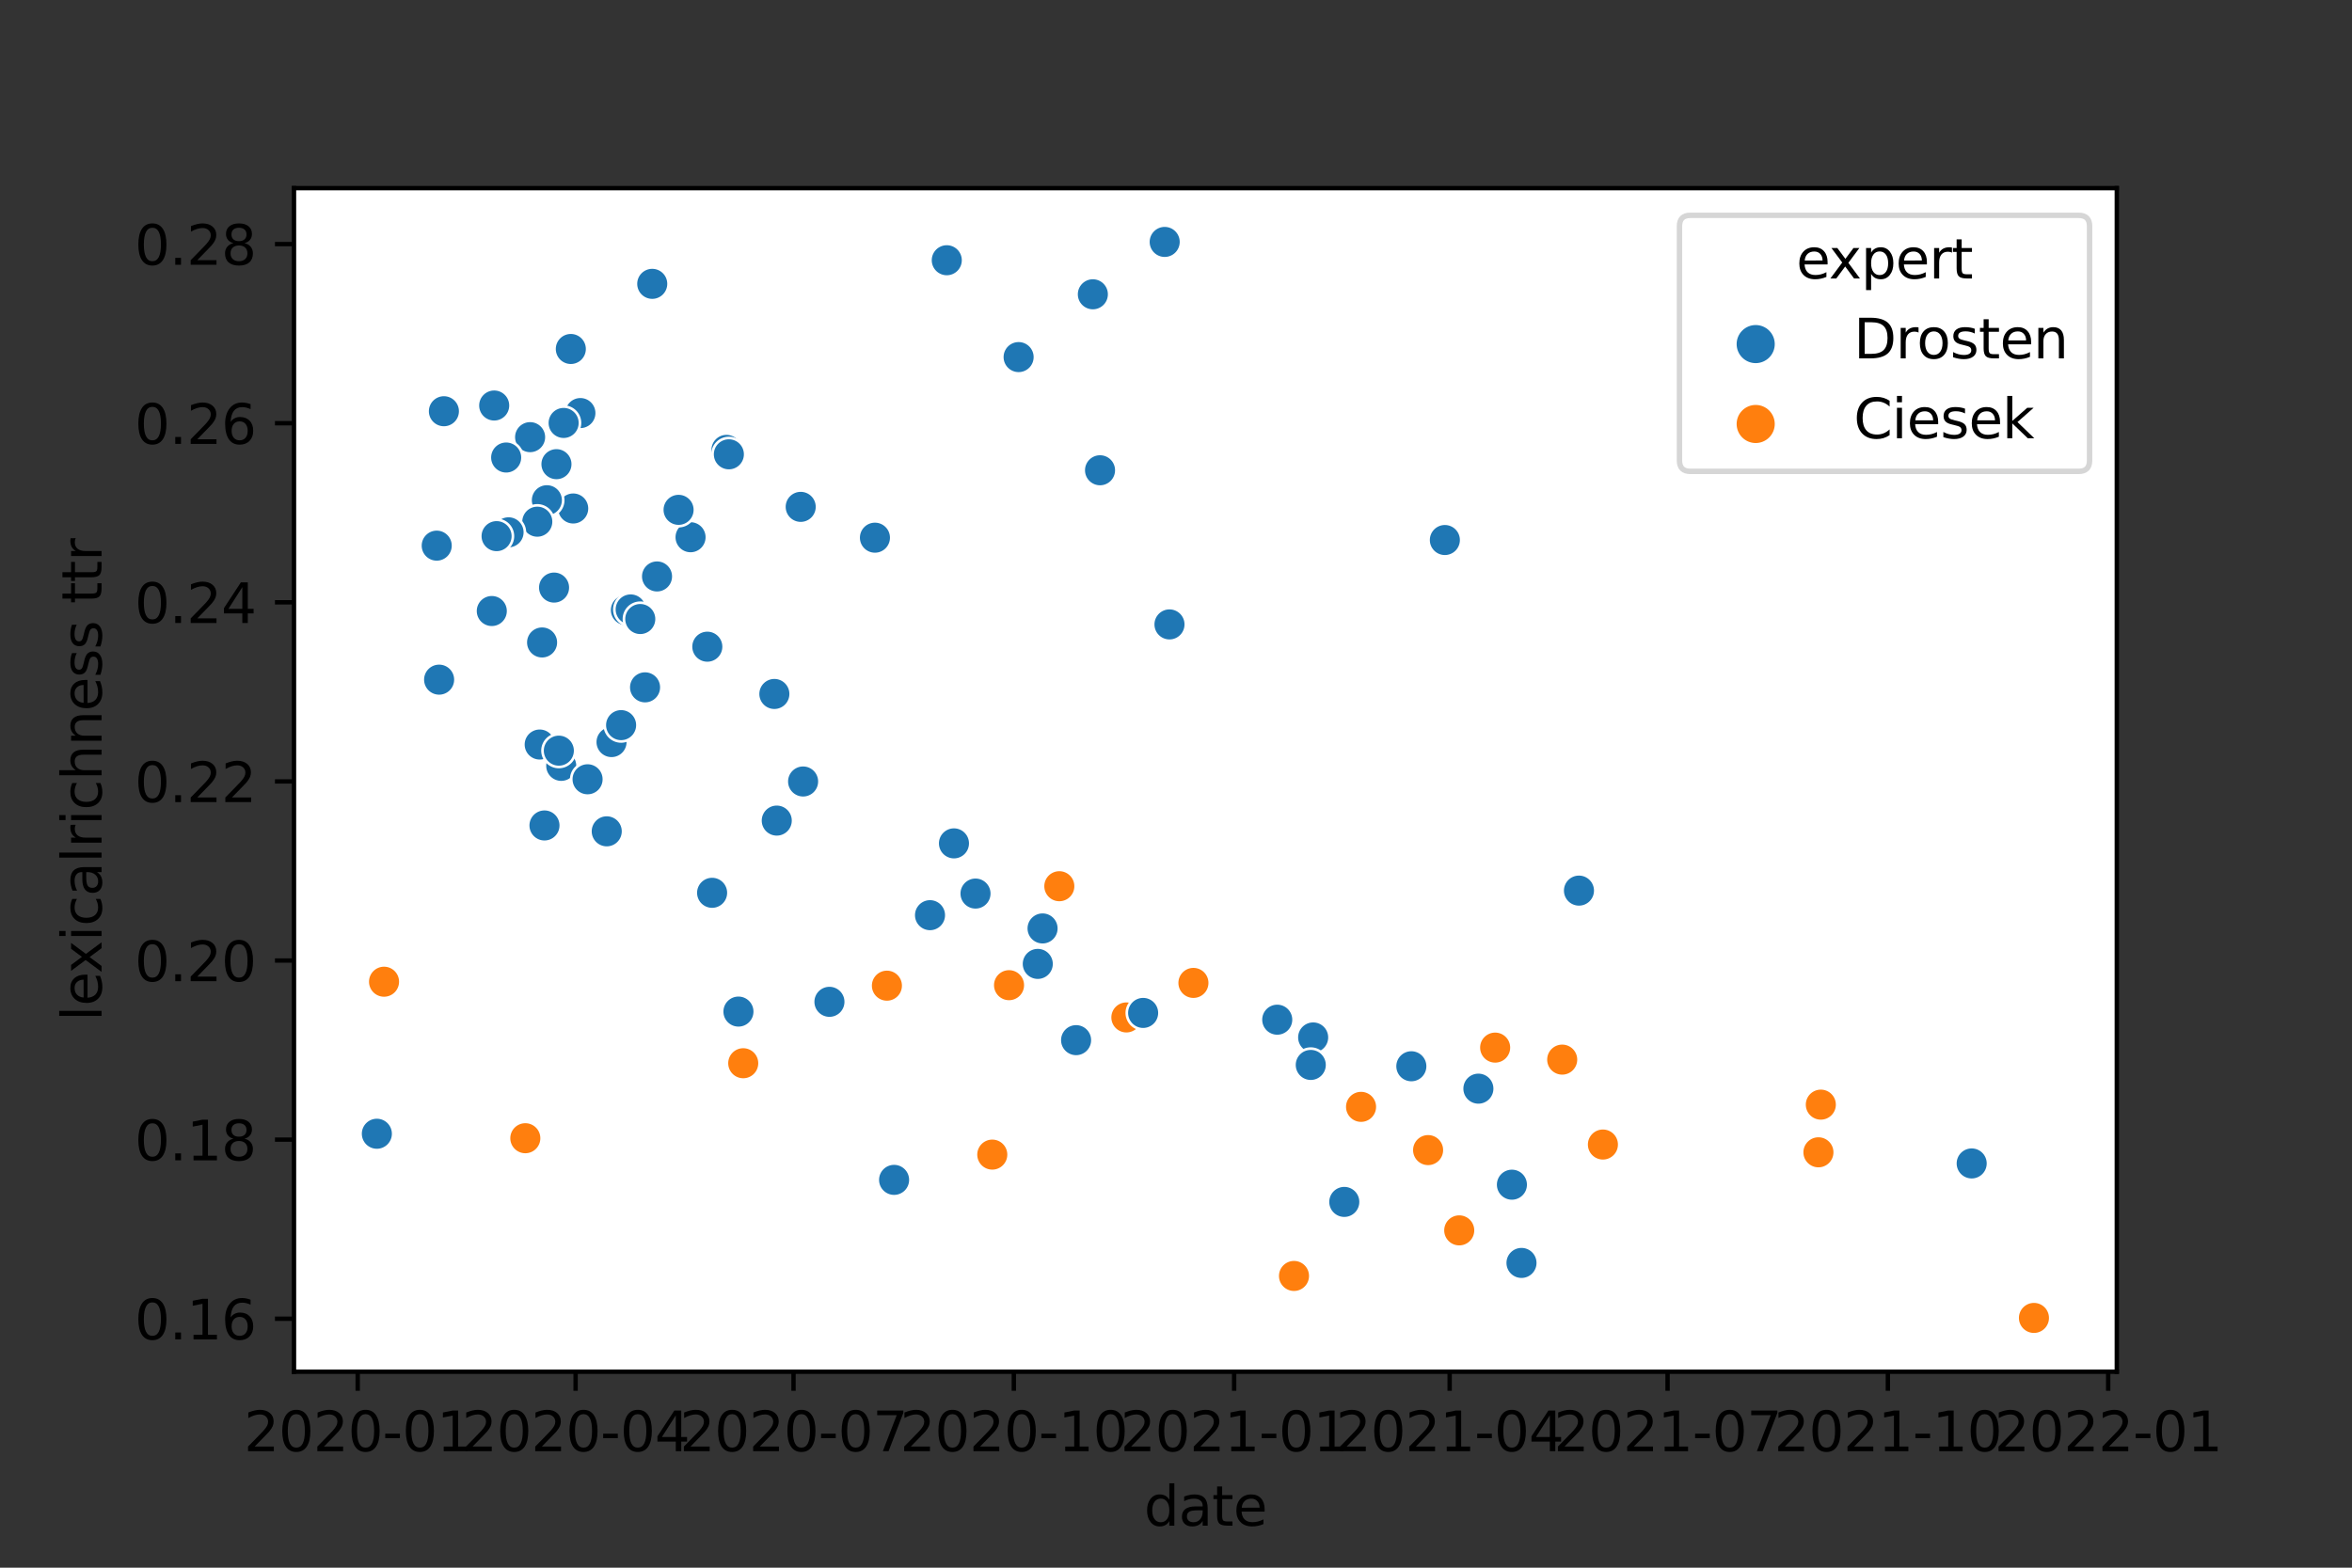 <?xml version="1.0" encoding="utf-8" standalone="no"?>
<!DOCTYPE svg PUBLIC "-//W3C//DTD SVG 1.1//EN"
  "http://www.w3.org/Graphics/SVG/1.1/DTD/svg11.dtd">
<svg height="288pt" version="1.1" viewBox="0 0 432 288" width="432pt" xmlns="http://www.w3.org/2000/svg" xmlns:xlink="http://www.w3.org/1999/xlink">
 <rect x="0" y="0" width="432" height="288" fill="#333333" stroke="none"/>
 <defs>
  <style type="text/css">*{stroke-linecap:butt;stroke-linejoin:round;}</style>
 </defs>
 <g id="figure_1">
  <g id="patch_1">
   <path d="M 0 288 
L 432 288 
L 432 0 
L 0 0 
z
" style="fill:none;"/>
  </g>
  <g id="axes_1">
   <g id="patch_2">
    <path d="M 54 252 
L 388.8 252 
L 388.8 34.56 
L 54 34.56 
z
" style="fill:#ffffff;"/>
   </g>
   <g id="PathCollection_1">
    <defs>
     <path d="M 0 3 
C 0.796 3 1.559 2.684 2.121 2.121 
C 2.684 1.559 3 0.796 3 -0 
C 3 -0.796 2.684 -1.559 2.121 -2.121 
C 1.559 -2.684 0.796 -3 0 -3 
C -0.796 -3 -1.559 -2.684 -2.121 -2.121 
C -2.684 -1.559 -3 -0.796 -3 0 
C -3 0.796 -2.684 1.559 -2.121 2.121 
C -1.559 2.684 -0.796 3 0 3 
z
" id="C0_0_2ddc891db8"/>
    </defs>
    <g clip-path="url(#p1db4a88428)">
     <use style="fill:#1f77b4;stroke:#ffffff;stroke-width:0.48;" x="104.845" xlink:href="#C0_0_2ddc891db8" y="64.112"/>
    </g>
    <g clip-path="url(#p1db4a88428)">
     <use style="fill:#ff7f0e;stroke:#ffffff;stroke-width:0.48;" x="185.334" xlink:href="#C0_0_2ddc891db8" y="180.989"/>
    </g>
    <g clip-path="url(#p1db4a88428)">
     <use style="fill:#ff7f0e;stroke:#ffffff;stroke-width:0.48;" x="286.935" xlink:href="#C0_0_2ddc891db8" y="194.663"/>
    </g>
    <g clip-path="url(#p1db4a88428)">
     <use style="fill:#1f77b4;stroke:#ffffff;stroke-width:0.48;" x="202.047" xlink:href="#C0_0_2ddc891db8" y="86.392"/>
    </g>
    <g clip-path="url(#p1db4a88428)">
     <use style="fill:#ff7f0e;stroke:#ffffff;stroke-width:0.48;" x="219.201" xlink:href="#C0_0_2ddc891db8" y="180.571"/>
    </g>
    <g clip-path="url(#p1db4a88428)">
     <use style="fill:#1f77b4;stroke:#ffffff;stroke-width:0.48;" x="129.915" xlink:href="#C0_0_2ddc891db8" y="118.804"/>
    </g>
    <g clip-path="url(#p1db4a88428)">
     <use style="fill:#1f77b4;stroke:#ffffff;stroke-width:0.48;" x="160.703" xlink:href="#C0_0_2ddc891db8" y="98.778"/>
    </g>
    <g clip-path="url(#p1db4a88428)">
     <use style="fill:#1f77b4;stroke:#ffffff;stroke-width:0.48;" x="259.226" xlink:href="#C0_0_2ddc891db8" y="195.884"/>
    </g>
    <g clip-path="url(#p1db4a88428)">
     <use style="fill:#1f77b4;stroke:#ffffff;stroke-width:0.48;" x="135.633" xlink:href="#C0_0_2ddc891db8" y="185.839"/>
    </g>
    <g clip-path="url(#p1db4a88428)">
     <use style="fill:#1f77b4;stroke:#ffffff;stroke-width:0.48;" x="100.006" xlink:href="#C0_0_2ddc891db8" y="151.645"/>
    </g>
    <g clip-path="url(#p1db4a88428)">
     <use style="fill:#1f77b4;stroke:#ffffff;stroke-width:0.48;" x="105.284" xlink:href="#C0_0_2ddc891db8" y="93.414"/>
    </g>
    <g clip-path="url(#p1db4a88428)">
     <use style="fill:#ff7f0e;stroke:#ffffff;stroke-width:0.48;" x="268.022" xlink:href="#C0_0_2ddc891db8" y="226.032"/>
    </g>
    <g clip-path="url(#p1db4a88428)">
     <use style="fill:#ff7f0e;stroke:#ffffff;stroke-width:0.48;" x="274.62" xlink:href="#C0_0_2ddc891db8" y="192.456"/>
    </g>
    <g clip-path="url(#p1db4a88428)">
     <use style="fill:#1f77b4;stroke:#ffffff;stroke-width:0.48;" x="106.604" xlink:href="#C0_0_2ddc891db8" y="75.884"/>
    </g>
    <g clip-path="url(#p1db4a88428)">
     <use style="fill:#ff7f0e;stroke:#ffffff;stroke-width:0.48;" x="136.512" xlink:href="#C0_0_2ddc891db8" y="195.328"/>
    </g>
    <g clip-path="url(#p1db4a88428)">
     <use style="fill:#1f77b4;stroke:#ffffff;stroke-width:0.48;" x="114.961" xlink:href="#C0_0_2ddc891db8" y="112.081"/>
    </g>
    <g clip-path="url(#p1db4a88428)">
     <use style="fill:#1f77b4;stroke:#ffffff;stroke-width:0.48;" x="80.214" xlink:href="#C0_0_2ddc891db8" y="100.241"/>
    </g>
    <g clip-path="url(#p1db4a88428)">
     <use style="fill:#1f77b4;stroke:#ffffff;stroke-width:0.48;" x="290.014" xlink:href="#C0_0_2ddc891db8" y="163.615"/>
    </g>
    <g clip-path="url(#p1db4a88428)">
     <use style="fill:#1f77b4;stroke:#ffffff;stroke-width:0.48;" x="103.085" xlink:href="#C0_0_2ddc891db8" y="140.697"/>
    </g>
    <g clip-path="url(#p1db4a88428)">
     <use style="fill:#1f77b4;stroke:#ffffff;stroke-width:0.48;" x="126.836" xlink:href="#C0_0_2ddc891db8" y="98.695"/>
    </g>
    <g clip-path="url(#p1db4a88428)">
     <use style="fill:#1f77b4;stroke:#ffffff;stroke-width:0.48;" x="99.127" xlink:href="#C0_0_2ddc891db8" y="136.778"/>
    </g>
    <g clip-path="url(#p1db4a88428)">
     <use style="fill:#1f77b4;stroke:#ffffff;stroke-width:0.48;" x="147.508" xlink:href="#C0_0_2ddc891db8" y="143.567"/>
    </g>
    <g clip-path="url(#p1db4a88428)">
     <use style="fill:#1f77b4;stroke:#ffffff;stroke-width:0.48;" x="101.766" xlink:href="#C0_0_2ddc891db8" y="107.943"/>
    </g>
    <g clip-path="url(#p1db4a88428)">
     <use style="fill:#1f77b4;stroke:#ffffff;stroke-width:0.48;" x="234.595" xlink:href="#C0_0_2ddc891db8" y="187.328"/>
    </g>
    <g clip-path="url(#p1db4a88428)">
     <use style="fill:#1f77b4;stroke:#ffffff;stroke-width:0.48;" x="99.567" xlink:href="#C0_0_2ddc891db8" y="118.026"/>
    </g>
    <g clip-path="url(#p1db4a88428)">
     <use style="fill:#1f77b4;stroke:#ffffff;stroke-width:0.48;" x="120.679" xlink:href="#C0_0_2ddc891db8" y="105.9"/>
    </g>
    <g clip-path="url(#p1db4a88428)">
     <use style="fill:#1f77b4;stroke:#ffffff;stroke-width:0.48;" x="130.795" xlink:href="#C0_0_2ddc891db8" y="164.019"/>
    </g>
    <g clip-path="url(#p1db4a88428)">
     <use style="fill:#1f77b4;stroke:#ffffff;stroke-width:0.48;" x="170.819" xlink:href="#C0_0_2ddc891db8" y="168.127"/>
    </g>
    <g clip-path="url(#p1db4a88428)">
     <use style="fill:#1f77b4;stroke:#ffffff;stroke-width:0.48;" x="81.533" xlink:href="#C0_0_2ddc891db8" y="75.548"/>
    </g>
    <g clip-path="url(#p1db4a88428)">
     <use style="fill:#1f77b4;stroke:#ffffff;stroke-width:0.48;" x="187.093" xlink:href="#C0_0_2ddc891db8" y="65.601"/>
    </g>
    <g clip-path="url(#p1db4a88428)">
     <use style="fill:#1f77b4;stroke:#ffffff;stroke-width:0.48;" x="179.176" xlink:href="#C0_0_2ddc891db8" y="164.157"/>
    </g>
    <g clip-path="url(#p1db4a88428)">
     <use style="fill:#1f77b4;stroke:#ffffff;stroke-width:0.48;" x="175.218" xlink:href="#C0_0_2ddc891db8" y="154.936"/>
    </g>
    <g clip-path="url(#p1db4a88428)">
     <use style="fill:#1f77b4;stroke:#ffffff;stroke-width:0.48;" x="119.799" xlink:href="#C0_0_2ddc891db8" y="52.145"/>
    </g>
    <g clip-path="url(#p1db4a88428)">
     <use style="fill:#1f77b4;stroke:#ffffff;stroke-width:0.48;" x="197.649" xlink:href="#C0_0_2ddc891db8" y="191.086"/>
    </g>
    <g clip-path="url(#p1db4a88428)">
     <use style="fill:#ff7f0e;stroke:#ffffff;stroke-width:0.48;" x="96.488" xlink:href="#C0_0_2ddc891db8" y="209.103"/>
    </g>
    <g clip-path="url(#p1db4a88428)">
     <use style="fill:#1f77b4;stroke:#ffffff;stroke-width:0.48;" x="97.367" xlink:href="#C0_0_2ddc891db8" y="80.31"/>
    </g>
    <g clip-path="url(#p1db4a88428)">
     <use style="fill:#1f77b4;stroke:#ffffff;stroke-width:0.48;" x="279.458" xlink:href="#C0_0_2ddc891db8" y="232.013"/>
    </g>
    <g clip-path="url(#p1db4a88428)">
     <use style="fill:#1f77b4;stroke:#ffffff;stroke-width:0.48;" x="115.84" xlink:href="#C0_0_2ddc891db8" y="111.96"/>
    </g>
    <g clip-path="url(#p1db4a88428)">
     <use style="fill:#1f77b4;stroke:#ffffff;stroke-width:0.48;" x="69.218" xlink:href="#C0_0_2ddc891db8" y="208.281"/>
    </g>
    <g clip-path="url(#p1db4a88428)">
     <use style="fill:#ff7f0e;stroke:#ffffff;stroke-width:0.48;" x="294.412" xlink:href="#C0_0_2ddc891db8" y="210.263"/>
    </g>
    <g clip-path="url(#p1db4a88428)">
     <use style="fill:#1f77b4;stroke:#ffffff;stroke-width:0.48;" x="90.77" xlink:href="#C0_0_2ddc891db8" y="74.497"/>
    </g>
    <g clip-path="url(#p1db4a88428)">
     <use style="fill:#ff7f0e;stroke:#ffffff;stroke-width:0.48;" x="333.997" xlink:href="#C0_0_2ddc891db8" y="211.691"/>
    </g>
    <g clip-path="url(#p1db4a88428)">
     <use style="fill:#1f77b4;stroke:#ffffff;stroke-width:0.48;" x="214.803" xlink:href="#C0_0_2ddc891db8" y="114.711"/>
    </g>
    <g clip-path="url(#p1db4a88428)">
     <use style="fill:#1f77b4;stroke:#ffffff;stroke-width:0.48;" x="102.645" xlink:href="#C0_0_2ddc891db8" y="137.904"/>
    </g>
    <g clip-path="url(#p1db4a88428)">
     <use style="fill:#1f77b4;stroke:#ffffff;stroke-width:0.48;" x="124.637" xlink:href="#C0_0_2ddc891db8" y="93.663"/>
    </g>
    <g clip-path="url(#p1db4a88428)">
     <use style="fill:#ff7f0e;stroke:#ffffff;stroke-width:0.48;" x="249.989" xlink:href="#C0_0_2ddc891db8" y="203.34"/>
    </g>
    <g clip-path="url(#p1db4a88428)">
     <use style="fill:#ff7f0e;stroke:#ffffff;stroke-width:0.48;" x="237.674" xlink:href="#C0_0_2ddc891db8" y="234.404"/>
    </g>
    <g clip-path="url(#p1db4a88428)">
     <use style="fill:#1f77b4;stroke:#ffffff;stroke-width:0.48;" x="92.969" xlink:href="#C0_0_2ddc891db8" y="84.051"/>
    </g>
    <g clip-path="url(#p1db4a88428)">
     <use style="fill:#1f77b4;stroke:#ffffff;stroke-width:0.48;" x="107.923" xlink:href="#C0_0_2ddc891db8" y="143.162"/>
    </g>
    <g clip-path="url(#p1db4a88428)">
     <use style="fill:#1f77b4;stroke:#ffffff;stroke-width:0.48;" x="142.23" xlink:href="#C0_0_2ddc891db8" y="127.487"/>
    </g>
    <g clip-path="url(#p1db4a88428)">
     <use style="fill:#1f77b4;stroke:#ffffff;stroke-width:0.48;" x="100.446" xlink:href="#C0_0_2ddc891db8" y="91.896"/>
    </g>
    <g clip-path="url(#p1db4a88428)">
     <use style="fill:#1f77b4;stroke:#ffffff;stroke-width:0.48;" x="190.612" xlink:href="#C0_0_2ddc891db8" y="177.078"/>
    </g>
    <g clip-path="url(#p1db4a88428)">
     <use style="fill:#1f77b4;stroke:#ffffff;stroke-width:0.48;" x="142.67" xlink:href="#C0_0_2ddc891db8" y="150.752"/>
    </g>
    <g clip-path="url(#p1db4a88428)">
     <use style="fill:#1f77b4;stroke:#ffffff;stroke-width:0.48;" x="112.322" xlink:href="#C0_0_2ddc891db8" y="136.327"/>
    </g>
    <g clip-path="url(#p1db4a88428)">
     <use style="fill:#1f77b4;stroke:#ffffff;stroke-width:0.48;" x="98.687" xlink:href="#C0_0_2ddc891db8" y="95.84"/>
    </g>
    <g clip-path="url(#p1db4a88428)">
     <use style="fill:#1f77b4;stroke:#ffffff;stroke-width:0.48;" x="241.192" xlink:href="#C0_0_2ddc891db8" y="190.589"/>
    </g>
    <g clip-path="url(#p1db4a88428)">
     <use style="fill:#ff7f0e;stroke:#ffffff;stroke-width:0.48;" x="206.886" xlink:href="#C0_0_2ddc891db8" y="186.913"/>
    </g>
    <g clip-path="url(#p1db4a88428)">
     <use style="fill:#1f77b4;stroke:#ffffff;stroke-width:0.48;" x="114.081" xlink:href="#C0_0_2ddc891db8" y="133.213"/>
    </g>
    <g clip-path="url(#p1db4a88428)">
     <use style="fill:#1f77b4;stroke:#ffffff;stroke-width:0.48;" x="152.346" xlink:href="#C0_0_2ddc891db8" y="184.045"/>
    </g>
    <g clip-path="url(#p1db4a88428)">
     <use style="fill:#1f77b4;stroke:#ffffff;stroke-width:0.48;" x="200.728" xlink:href="#C0_0_2ddc891db8" y="54.064"/>
    </g>
    <g clip-path="url(#p1db4a88428)">
     <use style="fill:#1f77b4;stroke:#ffffff;stroke-width:0.48;" x="80.654" xlink:href="#C0_0_2ddc891db8" y="124.859"/>
    </g>
    <g clip-path="url(#p1db4a88428)">
     <use style="fill:#1f77b4;stroke:#ffffff;stroke-width:0.48;" x="102.206" xlink:href="#C0_0_2ddc891db8" y="85.274"/>
    </g>
    <g clip-path="url(#p1db4a88428)">
     <use style="fill:#1f77b4;stroke:#ffffff;stroke-width:0.48;" x="246.91" xlink:href="#C0_0_2ddc891db8" y="220.803"/>
    </g>
    <g clip-path="url(#p1db4a88428)">
     <use style="fill:#1f77b4;stroke:#ffffff;stroke-width:0.48;" x="265.383" xlink:href="#C0_0_2ddc891db8" y="99.208"/>
    </g>
    <g clip-path="url(#p1db4a88428)">
     <use style="fill:#1f77b4;stroke:#ffffff;stroke-width:0.48;" x="93.409" xlink:href="#C0_0_2ddc891db8" y="97.792"/>
    </g>
    <g clip-path="url(#p1db4a88428)">
     <use style="fill:#1f77b4;stroke:#ffffff;stroke-width:0.48;" x="111.442" xlink:href="#C0_0_2ddc891db8" y="152.723"/>
    </g>
    <g clip-path="url(#p1db4a88428)">
     <use style="fill:#1f77b4;stroke:#ffffff;stroke-width:0.48;" x="147.068" xlink:href="#C0_0_2ddc891db8" y="93.116"/>
    </g>
    <g clip-path="url(#p1db4a88428)">
     <use style="fill:#1f77b4;stroke:#ffffff;stroke-width:0.48;" x="277.698" xlink:href="#C0_0_2ddc891db8" y="217.639"/>
    </g>
    <g clip-path="url(#p1db4a88428)">
     <use style="fill:#1f77b4;stroke:#ffffff;stroke-width:0.48;" x="118.479" xlink:href="#C0_0_2ddc891db8" y="126.272"/>
    </g>
    <g clip-path="url(#p1db4a88428)">
     <use style="fill:#ff7f0e;stroke:#ffffff;stroke-width:0.48;" x="182.255" xlink:href="#C0_0_2ddc891db8" y="212.114"/>
    </g>
    <g clip-path="url(#p1db4a88428)">
     <use style="fill:#1f77b4;stroke:#ffffff;stroke-width:0.48;" x="91.21" xlink:href="#C0_0_2ddc891db8" y="98.495"/>
    </g>
    <g clip-path="url(#p1db4a88428)">
     <use style="fill:#1f77b4;stroke:#ffffff;stroke-width:0.48;" x="213.923" xlink:href="#C0_0_2ddc891db8" y="44.444"/>
    </g>
    <g clip-path="url(#p1db4a88428)">
     <use style="fill:#ff7f0e;stroke:#ffffff;stroke-width:0.48;" x="162.902" xlink:href="#C0_0_2ddc891db8" y="181.079"/>
    </g>
    <g clip-path="url(#p1db4a88428)">
     <use style="fill:#1f77b4;stroke:#ffffff;stroke-width:0.48;" x="271.541" xlink:href="#C0_0_2ddc891db8" y="199.998"/>
    </g>
    <g clip-path="url(#p1db4a88428)">
     <use style="fill:#1f77b4;stroke:#ffffff;stroke-width:0.48;" x="133.434" xlink:href="#C0_0_2ddc891db8" y="82.648"/>
    </g>
    <g clip-path="url(#p1db4a88428)">
     <use style="fill:#ff7f0e;stroke:#ffffff;stroke-width:0.48;" x="334.437" xlink:href="#C0_0_2ddc891db8" y="202.934"/>
    </g>
    <g clip-path="url(#p1db4a88428)">
     <use style="fill:#1f77b4;stroke:#ffffff;stroke-width:0.48;" x="209.964" xlink:href="#C0_0_2ddc891db8" y="186.084"/>
    </g>
    <g clip-path="url(#p1db4a88428)">
     <use style="fill:#1f77b4;stroke:#ffffff;stroke-width:0.48;" x="133.873" xlink:href="#C0_0_2ddc891db8" y="83.462"/>
    </g>
    <g clip-path="url(#p1db4a88428)">
     <use style="fill:#1f77b4;stroke:#ffffff;stroke-width:0.48;" x="191.491" xlink:href="#C0_0_2ddc891db8" y="170.564"/>
    </g>
    <g clip-path="url(#p1db4a88428)">
     <use style="fill:#1f77b4;stroke:#ffffff;stroke-width:0.48;" x="90.33" xlink:href="#C0_0_2ddc891db8" y="112.251"/>
    </g>
    <g clip-path="url(#p1db4a88428)">
     <use style="fill:#ff7f0e;stroke:#ffffff;stroke-width:0.48;" x="373.582" xlink:href="#C0_0_2ddc891db8" y="242.116"/>
    </g>
    <g clip-path="url(#p1db4a88428)">
     <use style="fill:#1f77b4;stroke:#ffffff;stroke-width:0.48;" x="117.6" xlink:href="#C0_0_2ddc891db8" y="113.723"/>
    </g>
    <g clip-path="url(#p1db4a88428)">
     <use style="fill:#1f77b4;stroke:#ffffff;stroke-width:0.48;" x="164.222" xlink:href="#C0_0_2ddc891db8" y="216.755"/>
    </g>
    <g clip-path="url(#p1db4a88428)">
     <use style="fill:#ff7f0e;stroke:#ffffff;stroke-width:0.48;" x="262.304" xlink:href="#C0_0_2ddc891db8" y="211.285"/>
    </g>
    <g clip-path="url(#p1db4a88428)">
     <use style="fill:#1f77b4;stroke:#ffffff;stroke-width:0.48;" x="103.525" xlink:href="#C0_0_2ddc891db8" y="77.7"/>
    </g>
    <g clip-path="url(#p1db4a88428)">
     <use style="fill:#ff7f0e;stroke:#ffffff;stroke-width:0.48;" x="194.57" xlink:href="#C0_0_2ddc891db8" y="162.808"/>
    </g>
    <g clip-path="url(#p1db4a88428)">
     <use style="fill:#1f77b4;stroke:#ffffff;stroke-width:0.48;" x="240.753" xlink:href="#C0_0_2ddc891db8" y="195.64"/>
    </g>
    <g clip-path="url(#p1db4a88428)">
     <use style="fill:#ff7f0e;stroke:#ffffff;stroke-width:0.48;" x="70.538" xlink:href="#C0_0_2ddc891db8" y="180.351"/>
    </g>
    <g clip-path="url(#p1db4a88428)">
     <use style="fill:#1f77b4;stroke:#ffffff;stroke-width:0.48;" x="362.146" xlink:href="#C0_0_2ddc891db8" y="213.736"/>
    </g>
    <g clip-path="url(#p1db4a88428)">
     <use style="fill:#1f77b4;stroke:#ffffff;stroke-width:0.48;" x="173.898" xlink:href="#C0_0_2ddc891db8" y="47.808"/>
    </g>
   </g>
   <g id="PathCollection_2"/>
   <g id="PathCollection_3"/>
   <g id="matplotlib.axis_1">
    <g id="xtick_1">
     <g id="line2d_1">
      <defs>
       <path d="M 0 0 
L 0 3.5 
" id="m7ec50aeb61" style="stroke:#000000;stroke-width:0.8;"/>
      </defs>
      <g>
       <use style="stroke:#000000;stroke-width:0.8;" x="65.7" xlink:href="#m7ec50aeb61" y="252"/>
      </g>
     </g>
     <g id="text_1">
      <!-- 2020-01 -->
      <g transform="translate(44.808 266.598)scale(0.1 -0.1)">
       <defs>
        <path d="M 1228 531 
L 3431 531 
L 3431 0 
L 469 0 
L 469 531 
Q 828 903 1448 1529 
Q 2069 2156 2228 2338 
Q 2531 2678 2651 2914 
Q 2772 3150 2772 3378 
Q 2772 3750 2511 3984 
Q 2250 4219 1831 4219 
Q 1534 4219 1204 4116 
Q 875 4013 500 3803 
L 500 4441 
Q 881 4594 1212 4672 
Q 1544 4750 1819 4750 
Q 2544 4750 2975 4387 
Q 3406 4025 3406 3419 
Q 3406 3131 3298 2873 
Q 3191 2616 2906 2266 
Q 2828 2175 2409 1742 
Q 1991 1309 1228 531 
z
" id="DejaVuSans-32" transform="scale(0.016)"/>
        <path d="M 2034 4250 
Q 1547 4250 1301 3770 
Q 1056 3291 1056 2328 
Q 1056 1369 1301 889 
Q 1547 409 2034 409 
Q 2525 409 2770 889 
Q 3016 1369 3016 2328 
Q 3016 3291 2770 3770 
Q 2525 4250 2034 4250 
z
M 2034 4750 
Q 2819 4750 3233 4129 
Q 3647 3509 3647 2328 
Q 3647 1150 3233 529 
Q 2819 -91 2034 -91 
Q 1250 -91 836 529 
Q 422 1150 422 2328 
Q 422 3509 836 4129 
Q 1250 4750 2034 4750 
z
" id="DejaVuSans-30" transform="scale(0.016)"/>
        <path d="M 313 2009 
L 1997 2009 
L 1997 1497 
L 313 1497 
L 313 2009 
z
" id="DejaVuSans-2d" transform="scale(0.016)"/>
        <path d="M 794 531 
L 1825 531 
L 1825 4091 
L 703 3866 
L 703 4441 
L 1819 4666 
L 2450 4666 
L 2450 531 
L 3481 531 
L 3481 0 
L 794 0 
L 794 531 
z
" id="DejaVuSans-31" transform="scale(0.016)"/>
       </defs>
       <use xlink:href="#DejaVuSans-32"/>
       <use x="63.623" xlink:href="#DejaVuSans-30"/>
       <use x="127.246" xlink:href="#DejaVuSans-32"/>
       <use x="190.869" xlink:href="#DejaVuSans-30"/>
       <use x="254.492" xlink:href="#DejaVuSans-2d"/>
       <use x="290.576" xlink:href="#DejaVuSans-30"/>
       <use x="354.199" xlink:href="#DejaVuSans-31"/>
      </g>
     </g>
    </g>
    <g id="xtick_2">
     <g id="line2d_2">
      <g>
       <use style="stroke:#000000;stroke-width:0.8;" x="105.724" xlink:href="#m7ec50aeb61" y="252"/>
      </g>
     </g>
     <g id="text_2">
      <!-- 2020-04 -->
      <g transform="translate(84.833 266.598)scale(0.1 -0.1)">
       <defs>
        <path d="M 2419 4116 
L 825 1625 
L 2419 1625 
L 2419 4116 
z
M 2253 4666 
L 3047 4666 
L 3047 1625 
L 3713 1625 
L 3713 1100 
L 3047 1100 
L 3047 0 
L 2419 0 
L 2419 1100 
L 313 1100 
L 313 1709 
L 2253 4666 
z
" id="DejaVuSans-34" transform="scale(0.016)"/>
       </defs>
       <use xlink:href="#DejaVuSans-32"/>
       <use x="63.623" xlink:href="#DejaVuSans-30"/>
       <use x="127.246" xlink:href="#DejaVuSans-32"/>
       <use x="190.869" xlink:href="#DejaVuSans-30"/>
       <use x="254.492" xlink:href="#DejaVuSans-2d"/>
       <use x="290.576" xlink:href="#DejaVuSans-30"/>
       <use x="354.199" xlink:href="#DejaVuSans-34"/>
      </g>
     </g>
    </g>
    <g id="xtick_3">
     <g id="line2d_3">
      <g>
       <use style="stroke:#000000;stroke-width:0.8;" x="145.749" xlink:href="#m7ec50aeb61" y="252"/>
      </g>
     </g>
     <g id="text_3">
      <!-- 2020-07 -->
      <g transform="translate(124.858 266.598)scale(0.1 -0.1)">
       <defs>
        <path d="M 525 4666 
L 3525 4666 
L 3525 4397 
L 1831 0 
L 1172 0 
L 2766 4134 
L 525 4134 
L 525 4666 
z
" id="DejaVuSans-37" transform="scale(0.016)"/>
       </defs>
       <use xlink:href="#DejaVuSans-32"/>
       <use x="63.623" xlink:href="#DejaVuSans-30"/>
       <use x="127.246" xlink:href="#DejaVuSans-32"/>
       <use x="190.869" xlink:href="#DejaVuSans-30"/>
       <use x="254.492" xlink:href="#DejaVuSans-2d"/>
       <use x="290.576" xlink:href="#DejaVuSans-30"/>
       <use x="354.199" xlink:href="#DejaVuSans-37"/>
      </g>
     </g>
    </g>
    <g id="xtick_4">
     <g id="line2d_4">
      <g>
       <use style="stroke:#000000;stroke-width:0.8;" x="186.213" xlink:href="#m7ec50aeb61" y="252"/>
      </g>
     </g>
     <g id="text_4">
      <!-- 2020-10 -->
      <g transform="translate(165.322 266.598)scale(0.1 -0.1)">
       <use xlink:href="#DejaVuSans-32"/>
       <use x="63.623" xlink:href="#DejaVuSans-30"/>
       <use x="127.246" xlink:href="#DejaVuSans-32"/>
       <use x="190.869" xlink:href="#DejaVuSans-30"/>
       <use x="254.492" xlink:href="#DejaVuSans-2d"/>
       <use x="290.576" xlink:href="#DejaVuSans-31"/>
       <use x="354.199" xlink:href="#DejaVuSans-30"/>
      </g>
     </g>
    </g>
    <g id="xtick_5">
     <g id="line2d_5">
      <g>
       <use style="stroke:#000000;stroke-width:0.8;" x="226.678" xlink:href="#m7ec50aeb61" y="252"/>
      </g>
     </g>
     <g id="text_5">
      <!-- 2021-01 -->
      <g transform="translate(205.787 266.598)scale(0.1 -0.1)">
       <use xlink:href="#DejaVuSans-32"/>
       <use x="63.623" xlink:href="#DejaVuSans-30"/>
       <use x="127.246" xlink:href="#DejaVuSans-32"/>
       <use x="190.869" xlink:href="#DejaVuSans-31"/>
       <use x="254.492" xlink:href="#DejaVuSans-2d"/>
       <use x="290.576" xlink:href="#DejaVuSans-30"/>
       <use x="354.199" xlink:href="#DejaVuSans-31"/>
      </g>
     </g>
    </g>
    <g id="xtick_6">
     <g id="line2d_6">
      <g>
       <use style="stroke:#000000;stroke-width:0.8;" x="266.263" xlink:href="#m7ec50aeb61" y="252"/>
      </g>
     </g>
     <g id="text_6">
      <!-- 2021-04 -->
      <g transform="translate(245.371 266.598)scale(0.1 -0.1)">
       <use xlink:href="#DejaVuSans-32"/>
       <use x="63.623" xlink:href="#DejaVuSans-30"/>
       <use x="127.246" xlink:href="#DejaVuSans-32"/>
       <use x="190.869" xlink:href="#DejaVuSans-31"/>
       <use x="254.492" xlink:href="#DejaVuSans-2d"/>
       <use x="290.576" xlink:href="#DejaVuSans-30"/>
       <use x="354.199" xlink:href="#DejaVuSans-34"/>
      </g>
     </g>
    </g>
    <g id="xtick_7">
     <g id="line2d_7">
      <g>
       <use style="stroke:#000000;stroke-width:0.8;" x="306.288" xlink:href="#m7ec50aeb61" y="252"/>
      </g>
     </g>
     <g id="text_7">
      <!-- 2021-07 -->
      <g transform="translate(285.396 266.598)scale(0.1 -0.1)">
       <use xlink:href="#DejaVuSans-32"/>
       <use x="63.623" xlink:href="#DejaVuSans-30"/>
       <use x="127.246" xlink:href="#DejaVuSans-32"/>
       <use x="190.869" xlink:href="#DejaVuSans-31"/>
       <use x="254.492" xlink:href="#DejaVuSans-2d"/>
       <use x="290.576" xlink:href="#DejaVuSans-30"/>
       <use x="354.199" xlink:href="#DejaVuSans-37"/>
      </g>
     </g>
    </g>
    <g id="xtick_8">
     <g id="line2d_8">
      <g>
       <use style="stroke:#000000;stroke-width:0.8;" x="346.752" xlink:href="#m7ec50aeb61" y="252"/>
      </g>
     </g>
     <g id="text_8">
      <!-- 2021-10 -->
      <g transform="translate(325.861 266.598)scale(0.1 -0.1)">
       <use xlink:href="#DejaVuSans-32"/>
       <use x="63.623" xlink:href="#DejaVuSans-30"/>
       <use x="127.246" xlink:href="#DejaVuSans-32"/>
       <use x="190.869" xlink:href="#DejaVuSans-31"/>
       <use x="254.492" xlink:href="#DejaVuSans-2d"/>
       <use x="290.576" xlink:href="#DejaVuSans-31"/>
       <use x="354.199" xlink:href="#DejaVuSans-30"/>
      </g>
     </g>
    </g>
    <g id="xtick_9">
     <g id="line2d_9">
      <g>
       <use style="stroke:#000000;stroke-width:0.8;" x="387.217" xlink:href="#m7ec50aeb61" y="252"/>
      </g>
     </g>
     <g id="text_9">
      <!-- 2022-01 -->
      <g transform="translate(366.325 266.598)scale(0.1 -0.1)">
       <use xlink:href="#DejaVuSans-32"/>
       <use x="63.623" xlink:href="#DejaVuSans-30"/>
       <use x="127.246" xlink:href="#DejaVuSans-32"/>
       <use x="190.869" xlink:href="#DejaVuSans-32"/>
       <use x="254.492" xlink:href="#DejaVuSans-2d"/>
       <use x="290.576" xlink:href="#DejaVuSans-30"/>
       <use x="354.199" xlink:href="#DejaVuSans-31"/>
      </g>
     </g>
    </g>
    <g id="text_10">
     <!-- date -->
     <g transform="translate(210.125 280.277)scale(0.1 -0.1)">
      <defs>
       <path d="M 2906 2969 
L 2906 4863 
L 3481 4863 
L 3481 0 
L 2906 0 
L 2906 525 
Q 2725 213 2448 61 
Q 2172 -91 1784 -91 
Q 1150 -91 751 415 
Q 353 922 353 1747 
Q 353 2572 751 3078 
Q 1150 3584 1784 3584 
Q 2172 3584 2448 3432 
Q 2725 3281 2906 2969 
z
M 947 1747 
Q 947 1113 1208 752 
Q 1469 391 1925 391 
Q 2381 391 2643 752 
Q 2906 1113 2906 1747 
Q 2906 2381 2643 2742 
Q 2381 3103 1925 3103 
Q 1469 3103 1208 2742 
Q 947 2381 947 1747 
z
" id="DejaVuSans-64" transform="scale(0.016)"/>
       <path d="M 2194 1759 
Q 1497 1759 1228 1600 
Q 959 1441 959 1056 
Q 959 750 1161 570 
Q 1363 391 1709 391 
Q 2188 391 2477 730 
Q 2766 1069 2766 1631 
L 2766 1759 
L 2194 1759 
z
M 3341 1997 
L 3341 0 
L 2766 0 
L 2766 531 
Q 2569 213 2275 61 
Q 1981 -91 1556 -91 
Q 1019 -91 701 211 
Q 384 513 384 1019 
Q 384 1609 779 1909 
Q 1175 2209 1959 2209 
L 2766 2209 
L 2766 2266 
Q 2766 2663 2505 2880 
Q 2244 3097 1772 3097 
Q 1472 3097 1187 3025 
Q 903 2953 641 2809 
L 641 3341 
Q 956 3463 1253 3523 
Q 1550 3584 1831 3584 
Q 2591 3584 2966 3190 
Q 3341 2797 3341 1997 
z
" id="DejaVuSans-61" transform="scale(0.016)"/>
       <path d="M 1172 4494 
L 1172 3500 
L 2356 3500 
L 2356 3053 
L 1172 3053 
L 1172 1153 
Q 1172 725 1289 603 
Q 1406 481 1766 481 
L 2356 481 
L 2356 0 
L 1766 0 
Q 1100 0 847 248 
Q 594 497 594 1153 
L 594 3053 
L 172 3053 
L 172 3500 
L 594 3500 
L 594 4494 
L 1172 4494 
z
" id="DejaVuSans-74" transform="scale(0.016)"/>
       <path d="M 3597 1894 
L 3597 1613 
L 953 1613 
Q 991 1019 1311 708 
Q 1631 397 2203 397 
Q 2534 397 2845 478 
Q 3156 559 3463 722 
L 3463 178 
Q 3153 47 2828 -22 
Q 2503 -91 2169 -91 
Q 1331 -91 842 396 
Q 353 884 353 1716 
Q 353 2575 817 3079 
Q 1281 3584 2069 3584 
Q 2775 3584 3186 3129 
Q 3597 2675 3597 1894 
z
M 3022 2063 
Q 3016 2534 2758 2815 
Q 2500 3097 2075 3097 
Q 1594 3097 1305 2825 
Q 1016 2553 972 2059 
L 3022 2063 
z
" id="DejaVuSans-65" transform="scale(0.016)"/>
      </defs>
      <use xlink:href="#DejaVuSans-64"/>
      <use x="63.477" xlink:href="#DejaVuSans-61"/>
      <use x="124.756" xlink:href="#DejaVuSans-74"/>
      <use x="163.965" xlink:href="#DejaVuSans-65"/>
     </g>
    </g>
   </g>
   <g id="matplotlib.axis_2">
    <g id="ytick_1">
     <g id="line2d_10">
      <defs>
       <path d="M 0 0 
L -3.5 0 
" id="m0f57851c1c" style="stroke:#000000;stroke-width:0.8;"/>
      </defs>
      <g>
       <use style="stroke:#000000;stroke-width:0.8;" x="54" xlink:href="#m0f57851c1c" y="242.265"/>
      </g>
     </g>
     <g id="text_11">
      <!-- 0.16 -->
      <g transform="translate(24.734 246.064)scale(0.1 -0.1)">
       <defs>
        <path d="M 684 794 
L 1344 794 
L 1344 0 
L 684 0 
L 684 794 
z
" id="DejaVuSans-2e" transform="scale(0.016)"/>
        <path d="M 2113 2584 
Q 1688 2584 1439 2293 
Q 1191 2003 1191 1497 
Q 1191 994 1439 701 
Q 1688 409 2113 409 
Q 2538 409 2786 701 
Q 3034 994 3034 1497 
Q 3034 2003 2786 2293 
Q 2538 2584 2113 2584 
z
M 3366 4563 
L 3366 3988 
Q 3128 4100 2886 4159 
Q 2644 4219 2406 4219 
Q 1781 4219 1451 3797 
Q 1122 3375 1075 2522 
Q 1259 2794 1537 2939 
Q 1816 3084 2150 3084 
Q 2853 3084 3261 2657 
Q 3669 2231 3669 1497 
Q 3669 778 3244 343 
Q 2819 -91 2113 -91 
Q 1303 -91 875 529 
Q 447 1150 447 2328 
Q 447 3434 972 4092 
Q 1497 4750 2381 4750 
Q 2619 4750 2861 4703 
Q 3103 4656 3366 4563 
z
" id="DejaVuSans-36" transform="scale(0.016)"/>
       </defs>
       <use xlink:href="#DejaVuSans-30"/>
       <use x="63.623" xlink:href="#DejaVuSans-2e"/>
       <use x="95.41" xlink:href="#DejaVuSans-31"/>
       <use x="159.033" xlink:href="#DejaVuSans-36"/>
      </g>
     </g>
    </g>
    <g id="ytick_2">
     <g id="line2d_11">
      <g>
       <use style="stroke:#000000;stroke-width:0.8;" x="54" xlink:href="#m0f57851c1c" y="209.361"/>
      </g>
     </g>
     <g id="text_12">
      <!-- 0.18 -->
      <g transform="translate(24.734 213.161)scale(0.1 -0.1)">
       <defs>
        <path d="M 2034 2216 
Q 1584 2216 1326 1975 
Q 1069 1734 1069 1313 
Q 1069 891 1326 650 
Q 1584 409 2034 409 
Q 2484 409 2743 651 
Q 3003 894 3003 1313 
Q 3003 1734 2745 1975 
Q 2488 2216 2034 2216 
z
M 1403 2484 
Q 997 2584 770 2862 
Q 544 3141 544 3541 
Q 544 4100 942 4425 
Q 1341 4750 2034 4750 
Q 2731 4750 3128 4425 
Q 3525 4100 3525 3541 
Q 3525 3141 3298 2862 
Q 3072 2584 2669 2484 
Q 3125 2378 3379 2068 
Q 3634 1759 3634 1313 
Q 3634 634 3220 271 
Q 2806 -91 2034 -91 
Q 1263 -91 848 271 
Q 434 634 434 1313 
Q 434 1759 690 2068 
Q 947 2378 1403 2484 
z
M 1172 3481 
Q 1172 3119 1398 2916 
Q 1625 2713 2034 2713 
Q 2441 2713 2670 2916 
Q 2900 3119 2900 3481 
Q 2900 3844 2670 4047 
Q 2441 4250 2034 4250 
Q 1625 4250 1398 4047 
Q 1172 3844 1172 3481 
z
" id="DejaVuSans-38" transform="scale(0.016)"/>
       </defs>
       <use xlink:href="#DejaVuSans-30"/>
       <use x="63.623" xlink:href="#DejaVuSans-2e"/>
       <use x="95.41" xlink:href="#DejaVuSans-31"/>
       <use x="159.033" xlink:href="#DejaVuSans-38"/>
      </g>
     </g>
    </g>
    <g id="ytick_3">
     <g id="line2d_12">
      <g>
       <use style="stroke:#000000;stroke-width:0.8;" x="54" xlink:href="#m0f57851c1c" y="176.458"/>
      </g>
     </g>
     <g id="text_13">
      <!-- 0.20 -->
      <g transform="translate(24.734 180.257)scale(0.1 -0.1)">
       <use xlink:href="#DejaVuSans-30"/>
       <use x="63.623" xlink:href="#DejaVuSans-2e"/>
       <use x="95.41" xlink:href="#DejaVuSans-32"/>
       <use x="159.033" xlink:href="#DejaVuSans-30"/>
      </g>
     </g>
    </g>
    <g id="ytick_4">
     <g id="line2d_13">
      <g>
       <use style="stroke:#000000;stroke-width:0.8;" x="54" xlink:href="#m0f57851c1c" y="143.554"/>
      </g>
     </g>
     <g id="text_14">
      <!-- 0.22 -->
      <g transform="translate(24.734 147.353)scale(0.1 -0.1)">
       <use xlink:href="#DejaVuSans-30"/>
       <use x="63.623" xlink:href="#DejaVuSans-2e"/>
       <use x="95.41" xlink:href="#DejaVuSans-32"/>
       <use x="159.033" xlink:href="#DejaVuSans-32"/>
      </g>
     </g>
    </g>
    <g id="ytick_5">
     <g id="line2d_14">
      <g>
       <use style="stroke:#000000;stroke-width:0.8;" x="54" xlink:href="#m0f57851c1c" y="110.65"/>
      </g>
     </g>
     <g id="text_15">
      <!-- 0.24 -->
      <g transform="translate(24.734 114.449)scale(0.1 -0.1)">
       <use xlink:href="#DejaVuSans-30"/>
       <use x="63.623" xlink:href="#DejaVuSans-2e"/>
       <use x="95.41" xlink:href="#DejaVuSans-32"/>
       <use x="159.033" xlink:href="#DejaVuSans-34"/>
      </g>
     </g>
    </g>
    <g id="ytick_6">
     <g id="line2d_15">
      <g>
       <use style="stroke:#000000;stroke-width:0.8;" x="54" xlink:href="#m0f57851c1c" y="77.746"/>
      </g>
     </g>
     <g id="text_16">
      <!-- 0.26 -->
      <g transform="translate(24.734 81.545)scale(0.1 -0.1)">
       <use xlink:href="#DejaVuSans-30"/>
       <use x="63.623" xlink:href="#DejaVuSans-2e"/>
       <use x="95.41" xlink:href="#DejaVuSans-32"/>
       <use x="159.033" xlink:href="#DejaVuSans-36"/>
      </g>
     </g>
    </g>
    <g id="ytick_7">
     <g id="line2d_16">
      <g>
       <use style="stroke:#000000;stroke-width:0.8;" x="54" xlink:href="#m0f57851c1c" y="44.842"/>
      </g>
     </g>
     <g id="text_17">
      <!-- 0.28 -->
      <g transform="translate(24.734 48.642)scale(0.1 -0.1)">
       <use xlink:href="#DejaVuSans-30"/>
       <use x="63.623" xlink:href="#DejaVuSans-2e"/>
       <use x="95.41" xlink:href="#DejaVuSans-32"/>
       <use x="159.033" xlink:href="#DejaVuSans-38"/>
      </g>
     </g>
    </g>
    <g id="text_18">
     <!-- lexicalrichness ttr -->
     <g transform="translate(18.655 187.591)rotate(-90)scale(0.1 -0.1)">
      <defs>
       <path d="M 603 4863 
L 1178 4863 
L 1178 0 
L 603 0 
L 603 4863 
z
" id="DejaVuSans-6c" transform="scale(0.016)"/>
       <path d="M 3513 3500 
L 2247 1797 
L 3578 0 
L 2900 0 
L 1881 1375 
L 863 0 
L 184 0 
L 1544 1831 
L 300 3500 
L 978 3500 
L 1906 2253 
L 2834 3500 
L 3513 3500 
z
" id="DejaVuSans-78" transform="scale(0.016)"/>
       <path d="M 603 3500 
L 1178 3500 
L 1178 0 
L 603 0 
L 603 3500 
z
M 603 4863 
L 1178 4863 
L 1178 4134 
L 603 4134 
L 603 4863 
z
" id="DejaVuSans-69" transform="scale(0.016)"/>
       <path d="M 3122 3366 
L 3122 2828 
Q 2878 2963 2633 3030 
Q 2388 3097 2138 3097 
Q 1578 3097 1268 2742 
Q 959 2388 959 1747 
Q 959 1106 1268 751 
Q 1578 397 2138 397 
Q 2388 397 2633 464 
Q 2878 531 3122 666 
L 3122 134 
Q 2881 22 2623 -34 
Q 2366 -91 2075 -91 
Q 1284 -91 818 406 
Q 353 903 353 1747 
Q 353 2603 823 3093 
Q 1294 3584 2113 3584 
Q 2378 3584 2631 3529 
Q 2884 3475 3122 3366 
z
" id="DejaVuSans-63" transform="scale(0.016)"/>
       <path d="M 2631 2963 
Q 2534 3019 2420 3045 
Q 2306 3072 2169 3072 
Q 1681 3072 1420 2755 
Q 1159 2438 1159 1844 
L 1159 0 
L 581 0 
L 581 3500 
L 1159 3500 
L 1159 2956 
Q 1341 3275 1631 3429 
Q 1922 3584 2338 3584 
Q 2397 3584 2469 3576 
Q 2541 3569 2628 3553 
L 2631 2963 
z
" id="DejaVuSans-72" transform="scale(0.016)"/>
       <path d="M 3513 2113 
L 3513 0 
L 2938 0 
L 2938 2094 
Q 2938 2591 2744 2837 
Q 2550 3084 2163 3084 
Q 1697 3084 1428 2787 
Q 1159 2491 1159 1978 
L 1159 0 
L 581 0 
L 581 4863 
L 1159 4863 
L 1159 2956 
Q 1366 3272 1645 3428 
Q 1925 3584 2291 3584 
Q 2894 3584 3203 3211 
Q 3513 2838 3513 2113 
z
" id="DejaVuSans-68" transform="scale(0.016)"/>
       <path d="M 3513 2113 
L 3513 0 
L 2938 0 
L 2938 2094 
Q 2938 2591 2744 2837 
Q 2550 3084 2163 3084 
Q 1697 3084 1428 2787 
Q 1159 2491 1159 1978 
L 1159 0 
L 581 0 
L 581 3500 
L 1159 3500 
L 1159 2956 
Q 1366 3272 1645 3428 
Q 1925 3584 2291 3584 
Q 2894 3584 3203 3211 
Q 3513 2838 3513 2113 
z
" id="DejaVuSans-6e" transform="scale(0.016)"/>
       <path d="M 2834 3397 
L 2834 2853 
Q 2591 2978 2328 3040 
Q 2066 3103 1784 3103 
Q 1356 3103 1142 2972 
Q 928 2841 928 2578 
Q 928 2378 1081 2264 
Q 1234 2150 1697 2047 
L 1894 2003 
Q 2506 1872 2764 1633 
Q 3022 1394 3022 966 
Q 3022 478 2636 193 
Q 2250 -91 1575 -91 
Q 1294 -91 989 -36 
Q 684 19 347 128 
L 347 722 
Q 666 556 975 473 
Q 1284 391 1588 391 
Q 1994 391 2212 530 
Q 2431 669 2431 922 
Q 2431 1156 2273 1281 
Q 2116 1406 1581 1522 
L 1381 1569 
Q 847 1681 609 1914 
Q 372 2147 372 2553 
Q 372 3047 722 3315 
Q 1072 3584 1716 3584 
Q 2034 3584 2315 3537 
Q 2597 3491 2834 3397 
z
" id="DejaVuSans-73" transform="scale(0.016)"/>
       <path id="DejaVuSans-20" transform="scale(0.016)"/>
      </defs>
      <use xlink:href="#DejaVuSans-6c"/>
      <use x="27.783" xlink:href="#DejaVuSans-65"/>
      <use x="87.557" xlink:href="#DejaVuSans-78"/>
      <use x="146.736" xlink:href="#DejaVuSans-69"/>
      <use x="174.52" xlink:href="#DejaVuSans-63"/>
      <use x="229.5" xlink:href="#DejaVuSans-61"/>
      <use x="290.779" xlink:href="#DejaVuSans-6c"/>
      <use x="318.562" xlink:href="#DejaVuSans-72"/>
      <use x="359.676" xlink:href="#DejaVuSans-69"/>
      <use x="387.459" xlink:href="#DejaVuSans-63"/>
      <use x="442.439" xlink:href="#DejaVuSans-68"/>
      <use x="505.818" xlink:href="#DejaVuSans-6e"/>
      <use x="569.197" xlink:href="#DejaVuSans-65"/>
      <use x="630.721" xlink:href="#DejaVuSans-73"/>
      <use x="682.82" xlink:href="#DejaVuSans-73"/>
      <use x="734.92" xlink:href="#DejaVuSans-20"/>
      <use x="766.707" xlink:href="#DejaVuSans-74"/>
      <use x="805.916" xlink:href="#DejaVuSans-74"/>
      <use x="845.125" xlink:href="#DejaVuSans-72"/>
     </g>
    </g>
   </g>
   <g id="patch_3">
    <path d="M 54 252 
L 54 34.56 
" style="fill:none;stroke:#000000;stroke-linecap:square;stroke-linejoin:miter;stroke-width:0.8;"/>
   </g>
   <g id="patch_4">
    <path d="M 388.8 252 
L 388.8 34.56 
" style="fill:none;stroke:#000000;stroke-linecap:square;stroke-linejoin:miter;stroke-width:0.8;"/>
   </g>
   <g id="patch_5">
    <path d="M 54 252 
L 388.8 252 
" style="fill:none;stroke:#000000;stroke-linecap:square;stroke-linejoin:miter;stroke-width:0.8;"/>
   </g>
   <g id="patch_6">
    <path d="M 54 34.56 
L 388.8 34.56 
" style="fill:none;stroke:#000000;stroke-linecap:square;stroke-linejoin:miter;stroke-width:0.8;"/>
   </g>
   <g id="legend_1">
    <g id="patch_7">
     <path d="M 310.475 86.594 
L 381.8 86.594 
Q 383.8 86.594 383.8 84.594 
L 383.8 41.56 
Q 383.8 39.56 381.8 39.56 
L 310.475 39.56 
Q 308.475 39.56 308.475 41.56 
L 308.475 84.594 
Q 308.475 86.594 310.475 86.594 
z
" style="fill:#ffffff;opacity:0.8;stroke:#cccccc;stroke-linejoin:miter;"/>
    </g>
    <g id="text_19">
     <!-- expert -->
     <g transform="translate(329.923 51.158)scale(0.1 -0.1)">
      <defs>
       <path d="M 1159 525 
L 1159 -1331 
L 581 -1331 
L 581 3500 
L 1159 3500 
L 1159 2969 
Q 1341 3281 1617 3432 
Q 1894 3584 2278 3584 
Q 2916 3584 3314 3078 
Q 3713 2572 3713 1747 
Q 3713 922 3314 415 
Q 2916 -91 2278 -91 
Q 1894 -91 1617 61 
Q 1341 213 1159 525 
z
M 3116 1747 
Q 3116 2381 2855 2742 
Q 2594 3103 2138 3103 
Q 1681 3103 1420 2742 
Q 1159 2381 1159 1747 
Q 1159 1113 1420 752 
Q 1681 391 2138 391 
Q 2594 391 2855 752 
Q 3116 1113 3116 1747 
z
" id="DejaVuSans-70" transform="scale(0.016)"/>
      </defs>
      <use xlink:href="#DejaVuSans-65"/>
      <use x="59.773" xlink:href="#DejaVuSans-78"/>
      <use x="118.953" xlink:href="#DejaVuSans-70"/>
      <use x="182.43" xlink:href="#DejaVuSans-65"/>
      <use x="243.953" xlink:href="#DejaVuSans-72"/>
      <use x="285.066" xlink:href="#DejaVuSans-74"/>
     </g>
    </g>
    <g id="PathCollection_4">
     <defs>
      <path d="M 0 3 
C 0.796 3 1.559 2.684 2.121 2.121 
C 2.684 1.559 3 0.796 3 0 
C 3 -0.796 2.684 -1.559 2.121 -2.121 
C 1.559 -2.684 0.796 -3 0 -3 
C -0.796 -3 -1.559 -2.684 -2.121 -2.121 
C -2.684 -1.559 -3 -0.796 -3 0 
C -3 0.796 -2.684 1.559 -2.121 2.121 
C -1.559 2.684 -0.796 3 0 3 
z
" id="m23feec9c7b" style="stroke:#1f77b4;"/>
     </defs>
     <g>
      <use style="fill:#1f77b4;stroke:#1f77b4;" x="322.475" xlink:href="#m23feec9c7b" y="63.212"/>
     </g>
    </g>
    <g id="text_20">
     <!-- Drosten -->
     <g transform="translate(340.475 65.837)scale(0.1 -0.1)">
      <defs>
       <path d="M 1259 4147 
L 1259 519 
L 2022 519 
Q 2988 519 3436 956 
Q 3884 1394 3884 2338 
Q 3884 3275 3436 3711 
Q 2988 4147 2022 4147 
L 1259 4147 
z
M 628 4666 
L 1925 4666 
Q 3281 4666 3915 4102 
Q 4550 3538 4550 2338 
Q 4550 1131 3912 565 
Q 3275 0 1925 0 
L 628 0 
L 628 4666 
z
" id="DejaVuSans-44" transform="scale(0.016)"/>
       <path d="M 1959 3097 
Q 1497 3097 1228 2736 
Q 959 2375 959 1747 
Q 959 1119 1226 758 
Q 1494 397 1959 397 
Q 2419 397 2687 759 
Q 2956 1122 2956 1747 
Q 2956 2369 2687 2733 
Q 2419 3097 1959 3097 
z
M 1959 3584 
Q 2709 3584 3137 3096 
Q 3566 2609 3566 1747 
Q 3566 888 3137 398 
Q 2709 -91 1959 -91 
Q 1206 -91 779 398 
Q 353 888 353 1747 
Q 353 2609 779 3096 
Q 1206 3584 1959 3584 
z
" id="DejaVuSans-6f" transform="scale(0.016)"/>
      </defs>
      <use xlink:href="#DejaVuSans-44"/>
      <use x="77.002" xlink:href="#DejaVuSans-72"/>
      <use x="115.865" xlink:href="#DejaVuSans-6f"/>
      <use x="177.047" xlink:href="#DejaVuSans-73"/>
      <use x="229.146" xlink:href="#DejaVuSans-74"/>
      <use x="268.355" xlink:href="#DejaVuSans-65"/>
      <use x="329.879" xlink:href="#DejaVuSans-6e"/>
     </g>
    </g>
    <g id="PathCollection_5">
     <defs>
      <path d="M 0 3 
C 0.796 3 1.559 2.684 2.121 2.121 
C 2.684 1.559 3 0.796 3 0 
C 3 -0.796 2.684 -1.559 2.121 -2.121 
C 1.559 -2.684 0.796 -3 0 -3 
C -0.796 -3 -1.559 -2.684 -2.121 -2.121 
C -2.684 -1.559 -3 -0.796 -3 0 
C -3 0.796 -2.684 1.559 -2.121 2.121 
C -1.559 2.684 -0.796 3 0 3 
z
" id="me14dbffc11" style="stroke:#ff7f0e;"/>
     </defs>
     <g>
      <use style="fill:#ff7f0e;stroke:#ff7f0e;" x="322.475" xlink:href="#me14dbffc11" y="77.89"/>
     </g>
    </g>
    <g id="text_21">
     <!-- Ciesek -->
     <g transform="translate(340.475 80.515)scale(0.1 -0.1)">
      <defs>
       <path d="M 4122 4306 
L 4122 3641 
Q 3803 3938 3442 4084 
Q 3081 4231 2675 4231 
Q 1875 4231 1450 3742 
Q 1025 3253 1025 2328 
Q 1025 1406 1450 917 
Q 1875 428 2675 428 
Q 3081 428 3442 575 
Q 3803 722 4122 1019 
L 4122 359 
Q 3791 134 3420 21 
Q 3050 -91 2638 -91 
Q 1578 -91 968 557 
Q 359 1206 359 2328 
Q 359 3453 968 4101 
Q 1578 4750 2638 4750 
Q 3056 4750 3426 4639 
Q 3797 4528 4122 4306 
z
" id="DejaVuSans-43" transform="scale(0.016)"/>
       <path d="M 581 4863 
L 1159 4863 
L 1159 1991 
L 2875 3500 
L 3609 3500 
L 1753 1863 
L 3688 0 
L 2938 0 
L 1159 1709 
L 1159 0 
L 581 0 
L 581 4863 
z
" id="DejaVuSans-6b" transform="scale(0.016)"/>
      </defs>
      <use xlink:href="#DejaVuSans-43"/>
      <use x="69.824" xlink:href="#DejaVuSans-69"/>
      <use x="97.607" xlink:href="#DejaVuSans-65"/>
      <use x="159.131" xlink:href="#DejaVuSans-73"/>
      <use x="211.23" xlink:href="#DejaVuSans-65"/>
      <use x="272.754" xlink:href="#DejaVuSans-6b"/>
     </g>
    </g>
   </g>
  </g>
 </g>
 <defs>
  <clipPath id="p1db4a88428">
   <rect height="217.44" width="334.8" x="54" y="34.56"/>
  </clipPath>
 </defs>
</svg>
